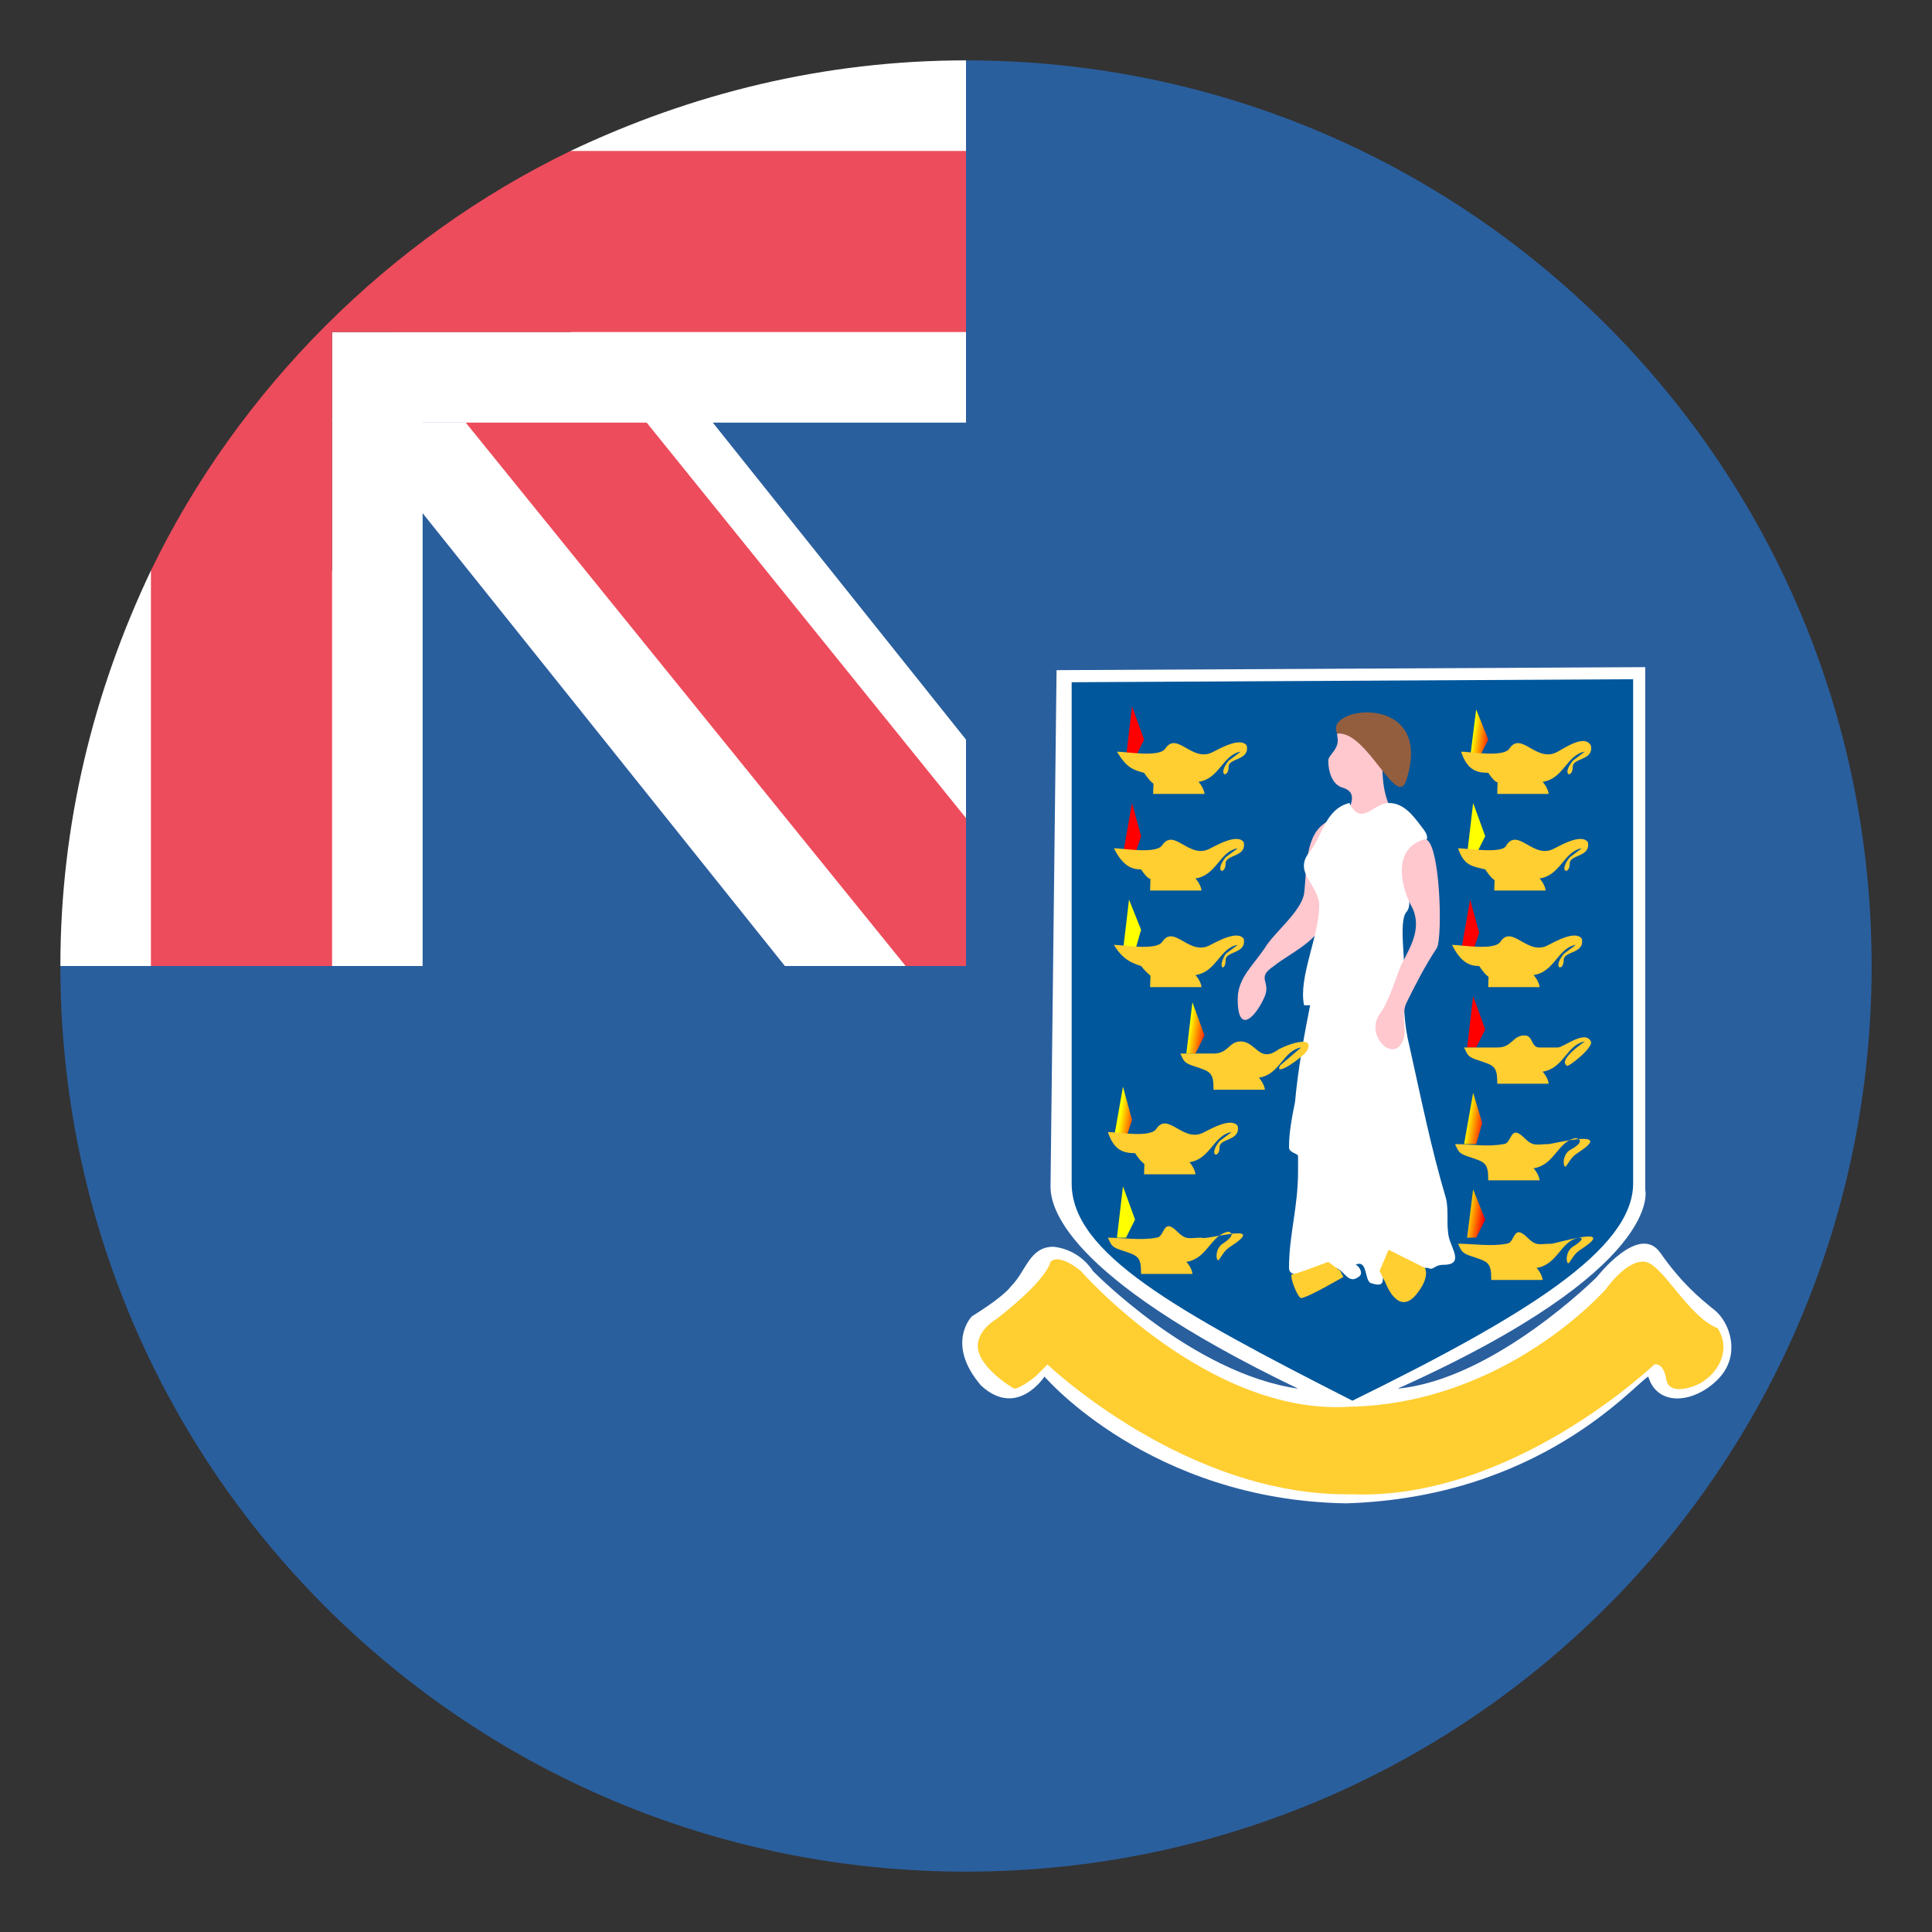 <svg xmlns="http://www.w3.org/2000/svg" viewBox="0 0 64 64">
    <rect x="0" y="0" width="64" height="64" fill="#333333" stroke="none"/>
    <title>flag: British Virgin Islands</title>
    <defs>
        <linearGradient id="h" x1="-2894.462" x2="-2893.46" gradientTransform="matrix(-.569 -.429 -.19 1.286 -1429.15 -2349.261)" gradientUnits="userSpaceOnUse">
            <stop stop-color="red"/>
            <stop offset="1" stop-color="#ff0"/>
        </linearGradient>
        <linearGradient id="l" x1="-2893.675" x2="-2892.674" gradientTransform="matrix(-.569 -.429 -.19 1.286 -1429.406 -2337.6)" gradientUnits="userSpaceOnUse">
            <stop stop-color="red"/>
            <stop offset="1" stop-color="#ff0"/>
        </linearGradient>
        <linearGradient id="i" x1="-2889.79" x2="-2888.789" gradientTransform="matrix(-.57 -.43 -.19 1.289 -1430.838 -2352.778)" gradientUnits="userSpaceOnUse">
            <stop stop-color="red"/>
            <stop offset="1" stop-color="#ff0"/>
        </linearGradient>
        <linearGradient id="k" x1="-2890.572" x2="-2889.572" gradientTransform="matrix(-.57 -.43 -.19 1.289 -1430.426 -2345.343)" gradientUnits="userSpaceOnUse">
            <stop stop-color="red"/>
            <stop offset="1" stop-color="#ff0"/>
        </linearGradient>
        <linearGradient id="j" x1="-2884.43" x2="-2883.43" gradientTransform="matrix(-.572 -.431 -.191 1.294 -1432.43 -2357.311)" gradientUnits="userSpaceOnUse">
            <stop stop-color="red"/>
            <stop offset="1" stop-color="#ff0"/>
        </linearGradient>
        <linearGradient id="g" x1="-2887.594" x2="-2886.593" gradientTransform="matrix(-.571 -.431 -.19 1.291 -1431.304 -2362.37)" gradientUnits="userSpaceOnUse">
            <stop stop-color="red"/>
            <stop offset="1" stop-color="#ff0"/>
        </linearGradient>
        <linearGradient id="a" x1="-2890.051" x2="-2889.051" gradientTransform="matrix(-.57 -.43 -.19 1.289 -1441.875 -2358.836)" gradientUnits="userSpaceOnUse">
            <stop stop-color="red"/>
            <stop offset="1" stop-color="#ff0"/>
        </linearGradient>
        <linearGradient id="f" x1="-2891.519" x2="-2890.52" gradientTransform="matrix(-.57 -.429 -.19 1.288 -1441.695 -2340.727)" gradientUnits="userSpaceOnUse">
            <stop stop-color="red"/>
            <stop offset="1" stop-color="#ff0"/>
        </linearGradient>
        <linearGradient id="b" x1="-2892.84" x2="-2891.841" gradientTransform="matrix(-.569 -.429 -.19 1.287 -1441.012 -2351.557)" gradientUnits="userSpaceOnUse">
            <stop stop-color="red"/>
            <stop offset="1" stop-color="#ff0"/>
        </linearGradient>
        <linearGradient id="d" x1="-2890.637" x2="-2889.638" gradientTransform="matrix(-.57 -.43 -.19 1.289 -1439.702 -2348.148)" gradientUnits="userSpaceOnUse">
            <stop stop-color="red"/>
            <stop offset="1" stop-color="#ff0"/>
        </linearGradient>
        <linearGradient id="e" x1="-2890.685" x2="-2889.685" gradientTransform="matrix(-.57 -.43 -.19 1.289 -1442.032 -2345.252)" gradientUnits="userSpaceOnUse">
            <stop stop-color="red"/>
            <stop offset="1" stop-color="#ff0"/>
        </linearGradient>
        <linearGradient id="c" x1="-2888.375" x2="-2887.377" gradientTransform="matrix(-.571 -.43 -.19 1.291 -1442.509 -2354.917)" gradientUnits="userSpaceOnUse">
            <stop stop-color="red"/>
            <stop offset="1" stop-color="#ff0"/>
        </linearGradient>
    </defs>
    <g fill="#2a5f9e">
        <path d="M32 2v30H2c0 16.6 13.4 30 30 30s30-13.4 30-30S48.6 2 32 2z"/>
        <path d="M12 12h21v21H12z"/>
    </g>
    <g fill="#fff">
        <path d="M18.9 8.1V14h-7.3L26 32h6v-7.5z"/>
        <path d="M11 18.9H5c-1.9 4-3 8.4-3 13.1h12V13.9h-3v5"/>
    </g>
    <path fill="#ed4c5c" d="M32 27.1L19 11h-6l17 21h2z"/>
    <path fill="#fff" d="M18.9 5v6H11v3h21V2c-4.7 0-9.1 1.1-13.1 3z"/>
    <path fill="#ed4c5c" d="M32 5H18.9c-6 2.9-11 7.9-13.9 13.9V32h6V11h21V5z"/>
    <path fill="#fff" d="M35 22.2l19.5-.1v17.3s.7 2.6-8.2 6.6c3.2-.3 6.6-3.7 6.6-3.7s1.4-1.8 2.1-.8c.7 1 1.3 1.5 1.8 1.9.5.4.9 1.5.1 2.3-.8.8-2 .9-2.3-.1-.5.3-3.6 4-10 4.2-6.5-.1-10-4.2-10-4.2s-.9 1.4-2.1.3c-1.2-1.4-.3-2.3-.3-2.3s1-.6 1.3-1c.5-.5.6-1.3 1.4-1.3.9.1 1.3.8 1.3.8s3.3 3.4 6.8 3.9c-7.9-3.8-8.2-6.1-8.2-6.7l.2-17.1"/>
    <path fill="#01579b" d="M35.5 22.6l18.6-.1v16.7c0 2.2-3.6 4.4-9.3 7.2-5.9-3-9.3-4.9-9.3-7.2V22.6"/>
    <path fill="url(#a)" d="M37.6 25.1l.3-.6-.4-1.1-.2 1.7z"/>
    <path fill="url(#b)" d="M37.6 28.3l.2-.6-.3-1.1-.3 1.7z"/>
    <path fill="url(#c)" d="M37.6 31.5l.2-.7-.4-1-.2 1.7z"/>
    <path fill="url(#d)" d="M39.6 34.9l.3-.6-.4-1.1-.2 1.7z"/>
    <path fill="url(#e)" d="M37.3 37.7l.2-.6-.3-1.1-.3 1.7z"/>
    <path fill="url(#f)" d="M37.3 41l.3-.6-.4-1.1L37 41z"/>
    <path fill="url(#g)" d="M49 25.1l.3-.6-.4-1-.2 1.6z"/>
    <path fill="url(#h)" d="M48.9 28.3l.3-.6-.4-1.1-.2 1.7z"/>
    <path fill="url(#i)" d="M48.8 31.5l.2-.6-.3-1.1-.3 1.7z"/>
    <path fill="url(#j)" d="M48.9 34.7l.3-.6-.4-1.1-.2 1.7z"/>
    <path fill="url(#k)" d="M48.9 37.9l.2-.7-.3-1-.3 1.7z"/>
    <path fill="url(#l)" d="M48.9 41l.3-.6-.4-1-.2 1.6z"/>
    <g fill="#ffc7ce">
        <path d="M44.3 24.4c.1.4-.3.6-.3.8 0 .3.1.8.5.9.6.2.1.8-.1 1.3.6-.1 1.3-.1 1.9-.2-.6-.9-.5-1.6-.5-2.6 0-.7-1.6-1-1.5-.2M44 27.2c-.8.4-.7 1.6-.8 2.4-.1.6-1 1.3-1.3 1.8-.4.6-.9 1-.9 1.7 0 1.2.6.6.9-.1.2-.5-.3-.6.3-1 .5-.4 1.4-.8 1.6-1.4.3-.9.1-2.4.2-3.4"/>
    </g>
    <path fill="#fff" d="M44.7 26.6c.4.8.8 0 1.3 0s.8.4 1.1.8c.5.6-.2.5-.5 1s.3 1.4 0 1.8c-.3.3 0 1.8-.1 2.3 0 .8 0 1.4.2 2.2.4 1.8.7 3.3 1.2 5 .1.4 0 .9.1 1.3s.5.9-.2.9c-.3 0-.3.2-.5.1h-.7c.2 0-.9.4-.7.1-.2.2.1.6-.5.4-.2-.1-.1-.8-.5-.6.1 0 .3.3.1.4-.4.3-.5-.4-.9-.3-.2 0-1.4.5-1.4 0 0-1.1.3-2 .3-3.2v-.5c0-.1-.3-.1-.3-.3 0-.5.1-1 .2-1.5.1-1.1.3-2.2.5-3.2h-.2c-.2-.9.5-2.3.5-3.3 0-.7-.9-1.1-.3-1.8.4-.5.5-1.4 1.3-1.6"/>
    <path fill="#ffc7ce" d="M47.2 27.8c.5 0 .6 3.2.4 3.6-.4.6-.7 1.2-1 1.8-.2.4 0 .9-.1 1.2-.3.9-1.3-.1-.8-.8.3-.4.5-1.1.7-1.6.3-.6.7-1.2.4-1.9-.4-.7-.7-2 .4-2.3"/>
    <path fill="#935e3e" d="M44.3 24.3c1-.1 2 2.6 2.3 1.5.9-2.9-2.8-2.4-2.3-1.5"/>
    <g fill="#ffce31">
        <path d="M37.9 25.6c.4.6.3.1.3.7h1.7c0-.1-.1-.3-.2-.4.7-.1.8-.9 1.4-1l-.4.3c-.4.5 0 .6 0 .2 0-.3.7-.2.6-.7-.2-.3-.9.1-1.1.2-.7.4-1.2-.7-1.6-.1-.2.3-1.3.1-1.6.1.3.5.5.6.9.7M37.8 28.8c.4.6.3 0 .3.7h1.7c0-.1-.1-.3-.2-.4.7-.1.8-.9 1.4-1l-.4.3c-.4.5 0 .6 0 .2 0-.3.7-.2.6-.7-.2-.3-.9.1-1.1.2-.7.4-1.2-.7-1.6-.1-.2.3-1.3.1-1.6.1.3.6.6.7.9.7M37.8 32c.4.5.3.1.3.7h1.7c0-.1-.1-.3-.2-.4.7-.1.8-.9 1.4-1l-.4.3c-.3.5 0 .6 0 .2 0-.3.7-.2.6-.7-.2-.3-.9.1-1.1.2-.7.4-1.2-.7-1.6-.1-.2.3-1.3.1-1.6.1.3.5.6.6.9.7M41.1 34.5c-.4 0-.4.4-.9.4h-1.1c.1.2.1.3.4.4.6.2.7.2.7.8h1.7c0-.1-.1-.3-.2-.4.7-.1.8-.9 1.4-1l-.7.6c-.2.4.8-.3.9-.5.3-.6-.9-.1-1 0-.6.4-.7-.3-1.2-.3M37.6 38.2c.4.6.3.1.3.7h1.7c0-.1-.1-.3-.2-.4.7-.1.8-.9 1.4-1l-.4.3c-.4.5 0 .6 0 .2 0-.3.7-.2.6-.7-.2-.3-.9.1-1.1.2-.7.4-1.2-.7-1.6-.1-.2.3-1.3.1-1.6.1.2.6.5.7.9.7M40.5 41.2c-.3.2-.2.7-.1.5.2-.3.2-.3.5-.5 1-.7-1-.1-1.1-.2-.4 0-.5.1-.8-.2-.5-.5-.4.2-.7.2-.5.1-1.1 0-1.6 0 .1.2.1.3.4.4.6.2.7.2.7.8h1.7c0-.1-.1-.3-.2-.4.7-.1.8-.9 1.4-1 .3.1-.2.4-.2.4M49.3 25.6c.4.6.3 0 .3.7h1.7c0-.1-.1-.3-.2-.4.7-.1.8-.9 1.4-1l-.4.3c-.4.5 0 .6 0 .2 0-.3.7-.2.6-.7-.2-.4-.9.1-1.1.2-.7.4-1.2-.7-1.6-.1-.2.3-1.3.1-1.6.1.2.6.5.7.9.7M49.2 28.8c.4.6.3.1.3.7h1.7c0-.1-.1-.3-.2-.4.7-.1.8-.9 1.4-1l-.4.3c-.4.5 0 .6 0 .2 0-.3.7-.2.6-.7-.2-.3-.9.1-1.1.2-.7.4-1.2-.7-1.6-.1-.1.3-1.3.1-1.6.1.2.6.5.6.9.7M49 32c.4.6.3.1.3.7H51c0-.1-.1-.3-.2-.4.7-.1.8-.9 1.4-1l-.4.3c-.4.5 0 .6 0 .2 0-.3.7-.2.6-.7-.2-.3-.9.1-1.1.2-.7.4-1.2-.7-1.6-.1-.2.3-1.3.1-1.6.1.3.6.6.7.9.7M52.7 34.5c-.2-.4-.9.2-1.1.2H51c-.3 0-.2-.4-.5-.4-.4 0-.4.4-.9.4h-1.1c.1.2.1.3.4.4.6.2.7.2.7.8h1.7c0-.1-.1-.3-.2-.4.7-.1.8-.9 1.4-1 0 0-.9.6-.6.8 0 .1.9-.6.8-.8M52 38.1c-.3.2-.2.7-.1.5.2-.3.2-.3.5-.5 1-.7-1-.2-1.1-.2-.4 0-.5.1-.8-.2-.5-.5-.4.2-.7.2-.5.1-1.1 0-1.6 0 .1.2.1.3.4.4.6.2.7.2.7.8H51c0-.1-.1-.3-.2-.4.7-.1.8-.9 1.4-1 .4.1-.2.4-.2.4M52.1 41.3c-.3.2-.2.7-.1.5.2-.3.2-.3.5-.5 1-.7-1-.1-1.1-.1-.4 0-.5.1-.8-.2-.5-.5-.4.2-.7.2-.5.1-1.1 0-1.6 0 .1.2.1.3.4.4.6.2.7.2.7.8h1.7c0-.1-.1-.3-.2-.4.7-.1.8-.9 1.4-1 .3 0-.2.3-.2.3M46.9 42.9c.5-.6.3-.9.3-.9l-1.2-.6-.3.7.2.4s.4 1.1 1 .4M43.1 43c.2 0 1.4-.7 1.4-.7l-.1-.2-.4-.3s-1.3.5-1.2.4c-.1.1.2.8.3.8"/>
        <path d="M56.9 44c-1-.4-1.8-2.1-2.4-2.2s-1.3.9-1.3.9-3.3 3.8-8.5 3.9c-4.7.3-8.9-4.5-8.9-4.5s-.7-.6-1-.3c-.2.7-1.8 1.9-1.8 1.9s-.7.4-.6 1 1 1.2 1.2 1.3c.2 0 .7-.4.7-.4l.4-.4s4.6 4.4 10.1 4.3c5.3.2 10-4.3 10-4.3s.3-.1.4.5 1.1.2 1.3 0c.3-.2.9-.9.4-1.7"/>
    </g>
</svg>